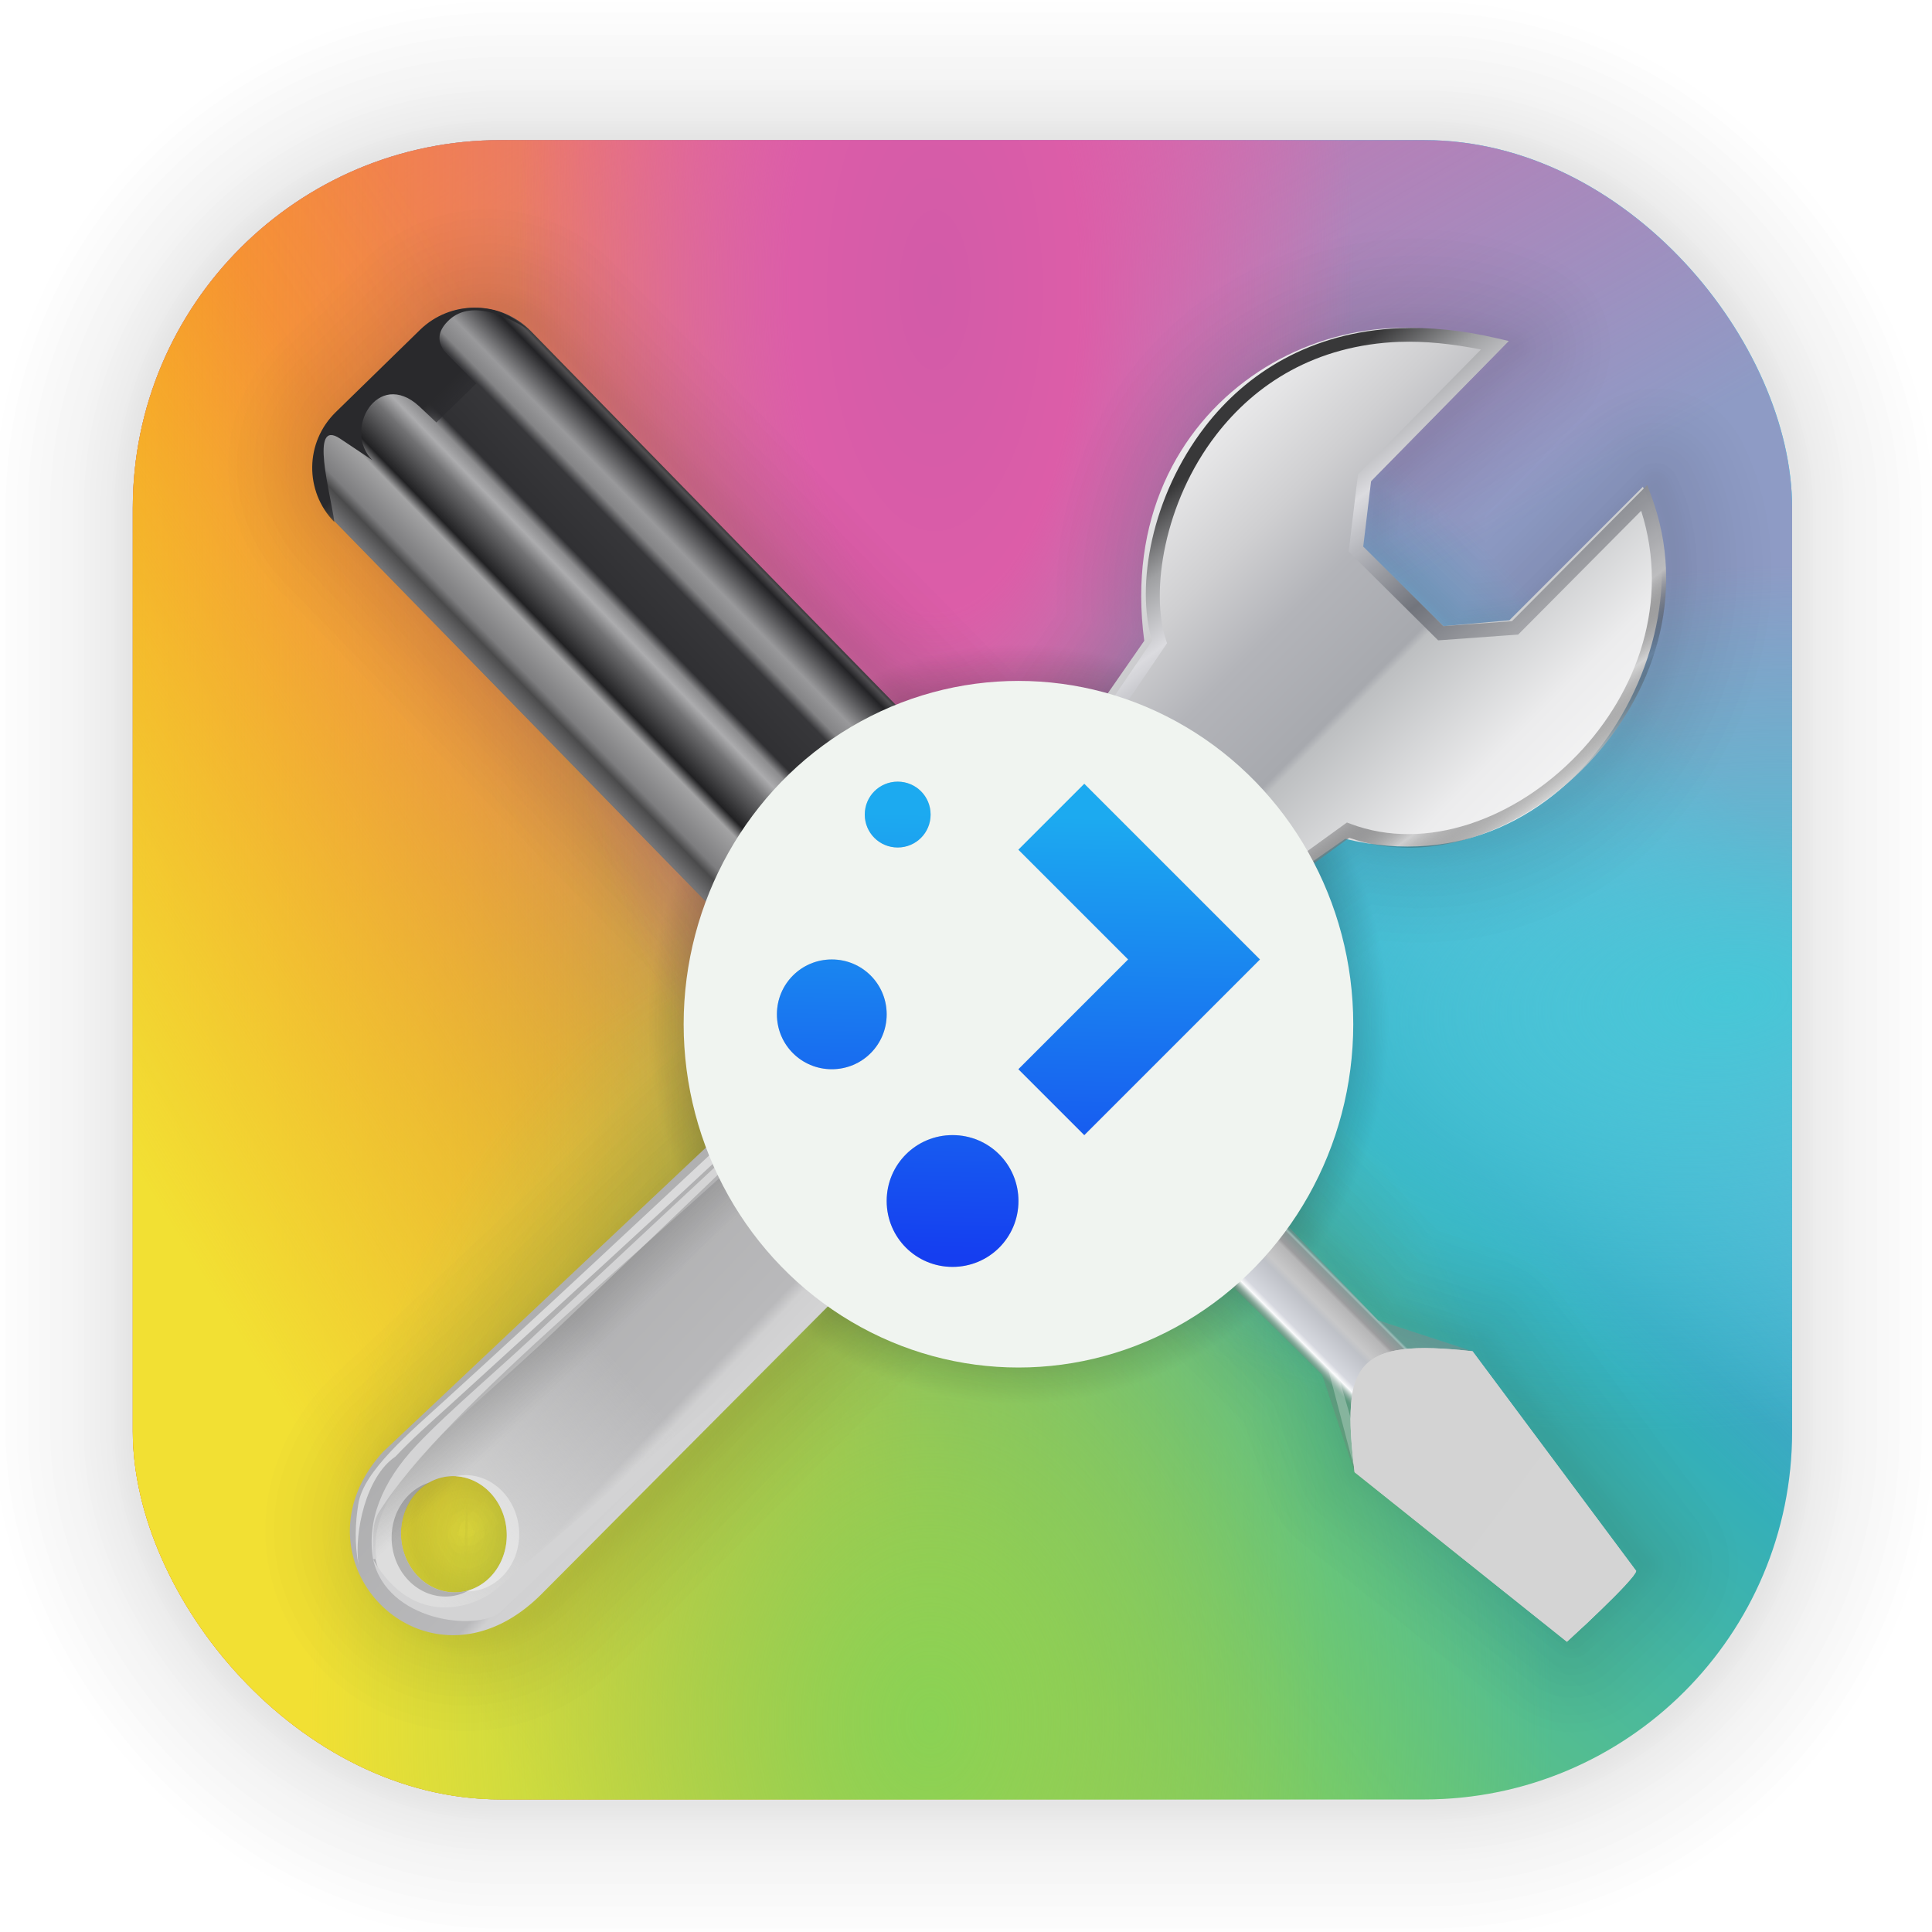 <?xml version="1.0" encoding="UTF-8" standalone="no"?>
<svg
   width="128"
   height="128"
   viewBox="0 0 33.867 33.867"
   version="1.1"
   id="svg1716"
   inkscape:version="1.1.2 (0a00cf5339, 2022-02-04, custom)"
   sodipodi:docname="preferences-desktop-plasma-theme.svg"
   xmlns:inkscape="http://www.inkscape.org/namespaces/inkscape"
   xmlns:sodipodi="http://sodipodi.sourceforge.net/DTD/sodipodi-0.dtd"
   xmlns:xlink="http://www.w3.org/1999/xlink"
   xmlns="http://www.w3.org/2000/svg"
   xmlns:svg="http://www.w3.org/2000/svg"
   xmlns:rdf="http://www.w3.org/1999/02/22-rdf-syntax-ns#"
   xmlns:cc="http://creativecommons.org/ns#"
   xmlns:dc="http://purl.org/dc/elements/1.1/">
  <defs
     id="defs1710">
    <linearGradient
       inkscape:collect="always"
       id="linearGradient3072">
      <stop
         style="stop-color:#153ef0;stop-opacity:1"
         offset="0"
         id="stop3068" />
      <stop
         style="stop-color:#1caaf0;stop-opacity:1"
         offset="1"
         id="stop3070" />
    </linearGradient>
    <linearGradient
       gradientUnits="userSpaceOnUse"
       y2="17.062"
       x2="31.484"
       y1="30.456"
       x1="19.978"
       id="linearGradient1302"
       xlink:href="#linearGradient1300"
       inkscape:collect="always"
       gradientTransform="translate(-0.069,-0.063)" />
    <linearGradient
       id="linearGradient1300"
       inkscape:collect="always">
      <stop
         id="stop1296"
         offset="0"
         style="stop-color:#6ec96e;stop-opacity:1" />
      <stop
         style="stop-color:#2dacc2;stop-opacity:1"
         offset="0.645"
         id="stop1308" />
      <stop
         id="stop1298"
         offset="1"
         style="stop-color:#21e5ff;stop-opacity:1" />
    </linearGradient>
    <linearGradient
       gradientUnits="userSpaceOnUse"
       y2="17.276"
       x2="23.434"
       y1="17.062"
       x1="2.396"
       id="linearGradient1318"
       xlink:href="#linearGradient1316"
       inkscape:collect="always"
       gradientTransform="translate(-0.069,-0.063)" />
    <linearGradient
       id="linearGradient1316"
       inkscape:collect="always">
      <stop
         id="stop1312"
         offset="0"
         style="stop-color:#f58832;stop-opacity:1;" />
      <stop
         id="stop1314"
         offset="1"
         style="stop-color:#f58832;stop-opacity:0" />
    </linearGradient>
    <linearGradient
       gradientUnits="userSpaceOnUse"
       y2="15.939"
       x2="19.999"
       y1="9.644"
       x1="26.084"
       id="linearGradient1340"
       xlink:href="#linearGradient1338"
       inkscape:collect="always"
       gradientTransform="translate(-0.069,-0.063)" />
    <linearGradient
       id="linearGradient1338"
       inkscape:collect="always">
      <stop
         id="stop1334"
         offset="0"
         style="stop-color:#8e9bc5;stop-opacity:1;" />
      <stop
         id="stop1336"
         offset="1"
         style="stop-color:#8e9bc5;stop-opacity:0;" />
    </linearGradient>
    <linearGradient
       gradientUnits="userSpaceOnUse"
       y2="15.233"
       x2="16.186"
       y1="1.544"
       x1="8.362"
       id="linearGradient1728"
       xlink:href="#linearGradient1726"
       inkscape:collect="always"
       gradientTransform="translate(-0.069,-0.063)" />
    <linearGradient
       id="linearGradient1726"
       inkscape:collect="always">
      <stop
         id="stop1722"
         offset="0"
         style="stop-color:#e45fa8;stop-opacity:1;" />
      <stop
         id="stop1724"
         offset="1"
         style="stop-color:#e45fa8;stop-opacity:0;" />
    </linearGradient>
    <linearGradient
       gradientUnits="userSpaceOnUse"
       y2="9.652"
       x2="16.255"
       y1="9.652"
       x1="1.982"
       id="linearGradient1738"
       xlink:href="#linearGradient1736"
       inkscape:collect="always"
       gradientTransform="translate(-0.069,-0.063)" />
    <linearGradient
       id="linearGradient1736"
       inkscape:collect="always">
      <stop
         id="stop1732"
         offset="0"
         style="stop-color:#fb931d;stop-opacity:1" />
      <stop
         id="stop1734"
         offset="1"
         style="stop-color:#f49324;stop-opacity:0;" />
    </linearGradient>
    <linearGradient
       y2="18.88"
       x2="16.941"
       y1="25.871"
       x1="5.709"
       gradientUnits="userSpaceOnUse"
       id="linearGradient1354"
       xlink:href="#linearGradient1350"
       inkscape:collect="always"
       gradientTransform="translate(-0.069,-0.063)" />
    <linearGradient
       id="linearGradient1350"
       inkscape:collect="always">
      <stop
         id="stop1346"
         offset="0"
         style="stop-color:#f2e033;stop-opacity:1" />
      <stop
         style="stop-color:#eddc38;stop-opacity:0.094;"
         offset="0.752"
         id="stop1356" />
      <stop
         id="stop1348"
         offset="1"
         style="stop-color:#eddc38;stop-opacity:0;" />
    </linearGradient>
    <radialGradient
       gradientTransform="matrix(0.75,0,0,1,4.166,-0.063)"
       gradientUnits="userSpaceOnUse"
       r="14.544"
       fy="30.236"
       fx="16.198"
       cy="30.236"
       cx="16.198"
       id="radialGradient1366"
       xlink:href="#linearGradient1364"
       inkscape:collect="always" />
    <linearGradient
       id="linearGradient1364"
       inkscape:collect="always">
      <stop
         id="stop1360"
         offset="0"
         style="stop-color:#8ad254;stop-opacity:1;" />
      <stop
         id="stop1362"
         offset="1"
         style="stop-color:#8ad254;stop-opacity:0;" />
    </linearGradient>
    <radialGradient
       gradientTransform="matrix(0.947,-0.092,0.05,0.515,0.662,11.245)"
       gradientUnits="userSpaceOnUse"
       r="14.544"
       fy="17.566"
       fx="30.351"
       cy="17.566"
       cx="30.351"
       id="radialGradient1762"
       xlink:href="#linearGradient1760"
       inkscape:collect="always" />
    <linearGradient
       id="linearGradient1760"
       inkscape:collect="always">
      <stop
         id="stop1756"
         offset="0"
         style="stop-color:#47c7d7;stop-opacity:1;" />
      <stop
         id="stop1758"
         offset="1"
         style="stop-color:#47c7d7;stop-opacity:0;" />
    </linearGradient>
    <radialGradient
       r="14.544"
       fy="5.155"
       fx="16.462"
       cy="5.155"
       cx="16.462"
       gradientTransform="matrix(0.505,0,0,1.129,8.073,-0.73)"
       gradientUnits="userSpaceOnUse"
       id="radialGradient1750"
       xlink:href="#linearGradient1746"
       inkscape:collect="always" />
    <linearGradient
       id="linearGradient1746"
       inkscape:collect="always">
      <stop
         id="stop1742"
         offset="0"
         style="stop-color:#d25ba8;stop-opacity:1" />
      <stop
         style="stop-color:#dc5da8;stop-opacity:1"
         offset="0.343"
         id="stop1752" />
      <stop
         id="stop1744"
         offset="1"
         style="stop-color:#ea60a8;stop-opacity:0;" />
    </linearGradient>
    <radialGradient
       gradientUnits="userSpaceOnUse"
       gradientTransform="matrix(1,0,0,1.025,-42.98,-28.137)"
       r="6.696"
       fy="45.024"
       fx="60.904"
       cy="45.024"
       cx="60.904"
       id="radialGradient1675"
       xlink:href="#linearGradient1673"
       inkscape:collect="always" />
    <linearGradient
       id="linearGradient1673"
       inkscape:collect="always">
      <stop
         id="stop1669"
         offset="0"
         style="stop-color:#060806;stop-opacity:1;" />
      <stop
         style="stop-color:#060806;stop-opacity:0.898;"
         offset="0.7"
         id="stop1677" />
      <stop
         id="stop1679"
         offset="0.97"
         style="stop-color:#060806;stop-opacity:0" />
      <stop
         id="stop1671"
         offset="1"
         style="stop-color:#060806;stop-opacity:0;" />
    </linearGradient>
    <linearGradient
       gradientTransform="matrix(0.061,0,0,0.061,8.041,15.94)"
       inkscape:collect="always"
       xlink:href="#linearGradient823"
       id="linearGradient825"
       x1="-175.506"
       y1="0.905"
       x2="-96.577"
       y2="0.905"
       gradientUnits="userSpaceOnUse" />
    <linearGradient
       inkscape:collect="always"
       id="linearGradient823">
      <stop
         style="stop-color:#262626;stop-opacity:1;"
         offset="0"
         id="stop819" />
      <stop
         id="stop849"
         offset="0.023"
         style="stop-color:#4f4f51;stop-opacity:0.996" />
      <stop
         id="stop847"
         offset="0.052"
         style="stop-color:#232326;stop-opacity:1" />
      <stop
         id="stop845"
         offset="0.181"
         style="stop-color:#99999b;stop-opacity:1" />
      <stop
         id="stop843"
         offset="0.246"
         style="stop-color:#848486;stop-opacity:1" />
      <stop
         id="stop841"
         offset="0.284"
         style="stop-color:#37373a;stop-opacity:1" />
      <stop
         id="stop839"
         offset="0.458"
         style="stop-color:#303033;stop-opacity:1" />
      <stop
         id="stop835"
         offset="0.494"
         style="stop-color:#8c8c8e;stop-opacity:1" />
      <stop
         style="stop-color:#acacae;stop-opacity:1"
         offset="0.54"
         id="stop851" />
      <stop
         style="stop-color:#727274;stop-opacity:1"
         offset="0.595"
         id="stop837" />
      <stop
         id="stop833"
         offset="0.724"
         style="stop-color:#212123;stop-opacity:1" />
      <stop
         id="stop829"
         offset="0.766"
         style="stop-color:#a3a3a4;stop-opacity:1" />
      <stop
         style="stop-color:#7d7d7f;stop-opacity:1"
         offset="0.895"
         id="stop831" />
      <stop
         id="stop827"
         offset="0.932"
         style="stop-color:#4a4a4b;stop-opacity:1" />
      <stop
         style="stop-color:#737375;stop-opacity:1"
         offset="1"
         id="stop821" />
    </linearGradient>
    <linearGradient
       inkscape:collect="always"
       xlink:href="#linearGradient868"
       id="linearGradient870"
       x1="-9.203"
       y1="15.718"
       x2="0.334"
       y2="25.255"
       gradientUnits="userSpaceOnUse"
       gradientTransform="matrix(0,0.061,0.061,0,6.453,7.843)" />
    <linearGradient
       inkscape:collect="always"
       id="linearGradient868">
      <stop
         style="stop-color:#29292c;stop-opacity:1;"
         offset="0"
         id="stop864" />
      <stop
         style="stop-color:#29292c;stop-opacity:0;"
         offset="1"
         id="stop866" />
    </linearGradient>
    <linearGradient
       inkscape:collect="always"
       xlink:href="#linearGradient882"
       id="linearGradient884"
       x1="202.31"
       y1="326.964"
       x2="218.717"
       y2="310.557"
       gradientUnits="userSpaceOnUse" />
    <linearGradient
       inkscape:collect="always"
       id="linearGradient882">
      <stop
         style="stop-color:#88898a;stop-opacity:0.481"
         offset="0"
         id="stop878" />
      <stop
         id="stop900"
         offset="0.025"
         style="stop-color:#c8c8c9;stop-opacity:0.663" />
      <stop
         id="stop898"
         offset="0.049"
         style="stop-color:#969698;stop-opacity:0.835;" />
      <stop
         id="stop896"
         offset="0.163"
         style="stop-color:#9d9d9f;stop-opacity:1" />
      <stop
         id="stop894"
         offset="0.203"
         style="stop-color:#b6b6b7;stop-opacity:1" />
      <stop
         id="stop892"
         offset="0.407"
         style="stop-color:#c8c8c9;stop-opacity:1" />
      <stop
         id="stop890"
         offset="0.488"
         style="stop-color:#bec1c7;stop-opacity:1" />
      <stop
         id="stop888"
         offset="0.807"
         style="stop-color:#d6d8df;stop-opacity:1" />
      <stop
         id="stop886"
         offset="0.874"
         style="stop-color:#fafbfc;stop-opacity:1" />
      <stop
         style="stop-color:#787878;stop-opacity:0.325"
         offset="1"
         id="stop880" />
    </linearGradient>
    <linearGradient
       y2="352.766"
       x2="255.433"
       y1="407.896"
       x1="296.639"
       gradientUnits="userSpaceOnUse"
       id="linearGradient1812"
       xlink:href="#linearGradient908"
       inkscape:collect="always" />
    <linearGradient
       inkscape:collect="always"
       id="linearGradient908">
      <stop
         style="stop-color:#d4d4d4;stop-opacity:1;"
         offset="0"
         id="stop904" />
      <stop
         style="stop-color:#d3d3d3;stop-opacity:1"
         offset="1"
         id="stop906" />
    </linearGradient>
    <linearGradient
       gradientTransform="matrix(0.061,0,0,0.061,-43.448,2.746)"
       inkscape:collect="always"
       xlink:href="#linearGradient917"
       id="linearGradient919"
       x1="868.27"
       y1="325.568"
       x2="917.141"
       y2="372.178"
       gradientUnits="userSpaceOnUse" />
    <linearGradient
       inkscape:collect="always"
       id="linearGradient917">
      <stop
         style="stop-color:#aeaeaf;stop-opacity:1;"
         offset="0"
         id="stop913" />
      <stop
         id="stop921"
         offset="0.774"
         style="stop-color:#b9b9bb;stop-opacity:1" />
      <stop
         style="stop-color:#d0d0d1;stop-opacity:1"
         offset="0.828"
         id="stop923" />
      <stop
         style="stop-color:#d5d5d6;stop-opacity:1"
         offset="1"
         id="stop915" />
    </linearGradient>
    <linearGradient
       gradientTransform="matrix(0.061,0,0,0.061,-43.448,2.746)"
       inkscape:collect="always"
       xlink:href="#linearGradient950"
       id="linearGradient952"
       x1="836.046"
       y1="412.509"
       x2="899.164"
       y2="357.079"
       gradientUnits="userSpaceOnUse" />
    <linearGradient
       inkscape:collect="always"
       id="linearGradient950">
      <stop
         style="stop-color:#dddddd;stop-opacity:1;"
         offset="0"
         id="stop946" />
      <stop
         style="stop-color:#dddddd;stop-opacity:0;"
         offset="1"
         id="stop948" />
    </linearGradient>
    <linearGradient
       gradientTransform="matrix(0.061,0,0,0.061,-43.448,2.746)"
       inkscape:collect="always"
       xlink:href="#linearGradient1193"
       id="linearGradient1195"
       x1="982.01"
       y1="159.497"
       x2="1099.01"
       y2="276.496"
       gradientUnits="userSpaceOnUse" />
    <linearGradient
       inkscape:collect="always"
       id="linearGradient1193">
      <stop
         style="stop-color:#e9e9ea;stop-opacity:1"
         offset="0"
         id="stop1189" />
      <stop
         id="stop1205"
         offset="0.176"
         style="stop-color:#cfcfd1;stop-opacity:1" />
      <stop
         id="stop1203"
         offset="0.322"
         style="stop-color:#b3b4b9;stop-opacity:1" />
      <stop
         id="stop1197"
         offset="0.5"
         style="stop-color:#a7a9ae;stop-opacity:1" />
      <stop
         style="stop-color:#bdbfc1;stop-opacity:1"
         offset="0.514"
         id="stop1207" />
      <stop
         style="stop-color:#ececed;stop-opacity:1"
         offset="0.75"
         id="stop1199" />
      <stop
         style="stop-color:#fafafa;stop-opacity:1"
         offset="1"
         id="stop1191" />
    </linearGradient>
    <linearGradient
       inkscape:collect="always"
       xlink:href="#linearGradient1225"
       id="linearGradient1227"
       x1="919.453"
       y1="22.262"
       x2="1003.018"
       y2="132.855"
       gradientUnits="userSpaceOnUse"
       gradientTransform="matrix(0.061,0,0,0.061,-31.943,4.585)" />
    <linearGradient
       inkscape:collect="always"
       id="linearGradient1225">
      <stop
         style="stop-color:#383839;stop-opacity:1"
         offset="0"
         id="stop1221" />
      <stop
         id="stop1237"
         offset="0.125"
         style="stop-color:#9fa0a2;stop-opacity:1" />
      <stop
         id="stop1235"
         offset="0.25"
         style="stop-color:#dbdbdf;stop-opacity:1" />
      <stop
         id="stop1229"
         offset="0.5"
         style="stop-color:#6f727a;stop-opacity:0.961" />
      <stop
         style="stop-color:#bdbdbf;stop-opacity:1"
         offset="0.75"
         id="stop1231" />
      <stop
         id="stop1233"
         offset="0.875"
         style="stop-color:#070707;stop-opacity:0.122;" />
      <stop
         style="stop-color:#eeeeee;stop-opacity:1"
         offset="1"
         id="stop1223" />
    </linearGradient>
    <linearGradient
       gradientTransform="matrix(0.061,0,0,0.061,-43.448,2.746)"
       inkscape:collect="always"
       xlink:href="#linearGradient1249"
       id="linearGradient1251"
       x1="828.688"
       y1="309.022"
       x2="872.747"
       y2="355.632"
       gradientUnits="userSpaceOnUse" />
    <linearGradient
       inkscape:collect="always"
       id="linearGradient1249">
      <stop
         style="stop-color:#404040;stop-opacity:1;"
         offset="0"
         id="stop1245" />
      <stop
         style="stop-color:#404040;stop-opacity:0;"
         offset="1"
         id="stop1247" />
    </linearGradient>
    <linearGradient
       inkscape:collect="always"
       xlink:href="#linearGradient908"
       id="linearGradient2697"
       gradientUnits="userSpaceOnUse"
       x1="296.639"
       y1="407.896"
       x2="255.433"
       y2="352.766" />
    <filter
       inkscape:collect="always"
       style="color-interpolation-filters:sRGB"
       id="filter1822"
       x="-0.108"
       y="-0.108"
       width="1.216"
       height="1.216">
      <feGaussianBlur
         inkscape:collect="always"
         stdDeviation="0.382"
         id="feGaussianBlur1824" />
    </filter>
    <linearGradient
       inkscape:collect="always"
       xlink:href="#linearGradient3072"
       id="linearGradient3074"
       x1="17.482"
       y1="22.1"
       x2="17.662"
       y2="14.36"
       gradientUnits="userSpaceOnUse" />
  </defs>
  <sodipodi:namedview
     id="base"
     pagecolor="#ffffff"
     bordercolor="#666666"
     borderopacity="1.0"
     inkscape:pageopacity="0.0"
     inkscape:pageshadow="2"
     inkscape:zoom="3.5864309"
     inkscape:cx="44.891427"
     inkscape:cy="54.929262"
     inkscape:document-units="mm"
     inkscape:current-layer="layer1"
     inkscape:document-rotation="0"
     showgrid="false"
     units="px"
     inkscape:window-width="1366"
     inkscape:window-height="703"
     inkscape:window-x="0"
     inkscape:window-y="37"
     inkscape:window-maximized="1"
     inkscape:pagecheckerboard="0" />
  <g
     inkscape:label="Capa 1"
     inkscape:groupmode="layer"
     id="layer1">
    <g
       style="opacity:0.295"
       transform="matrix(0.976,0,0,0.976,-65.817,-37.266)"
       id="g1702">
      <rect
         ry="6.61"
         rx="6.61"
         y="40.71"
         x="69.84"
         height="29.811"
         width="29.811"
         id="rect1634"
         style="fill:none;fill-opacity:1;stroke:#000000;stroke-width:0.1;stroke-linecap:round;stroke-linejoin:round;stroke-miterlimit:4;stroke-dasharray:none;stroke-opacity:0.02" />
      <rect
         style="fill:none;fill-opacity:1;stroke:#000000;stroke-width:0.2;stroke-linecap:round;stroke-linejoin:round;stroke-miterlimit:4;stroke-dasharray:none;stroke-opacity:0.02"
         id="rect1638"
         width="29.811"
         height="29.811"
         x="69.84"
         y="40.71"
         rx="6.61"
         ry="6.61" />
      <rect
         ry="6.61"
         rx="6.61"
         y="40.71"
         x="69.84"
         height="29.811"
         width="29.811"
         id="rect1640"
         style="fill:none;fill-opacity:1;stroke:#000000;stroke-width:0.3;stroke-linecap:round;stroke-linejoin:round;stroke-miterlimit:4;stroke-dasharray:none;stroke-opacity:0.02" />
      <rect
         style="fill:none;fill-opacity:1;stroke:#000000;stroke-width:0.4;stroke-linecap:round;stroke-linejoin:round;stroke-miterlimit:4;stroke-dasharray:none;stroke-opacity:0.02"
         id="rect1642"
         width="29.811"
         height="29.811"
         x="69.84"
         y="40.71"
         rx="6.61"
         ry="6.61" />
      <rect
         ry="6.61"
         rx="6.61"
         y="40.71"
         x="69.84"
         height="29.811"
         width="29.811"
         id="rect1644"
         style="fill:none;fill-opacity:1;stroke:#000000;stroke-width:0.5;stroke-linecap:round;stroke-linejoin:round;stroke-miterlimit:4;stroke-dasharray:none;stroke-opacity:0.02" />
      <rect
         style="fill:none;fill-opacity:1;stroke:#000000;stroke-width:0.6;stroke-linecap:round;stroke-linejoin:round;stroke-miterlimit:4;stroke-dasharray:none;stroke-opacity:0.02"
         id="rect1646"
         width="29.811"
         height="29.811"
         x="69.84"
         y="40.71"
         rx="6.61"
         ry="6.61" />
      <rect
         ry="6.61"
         rx="6.61"
         y="40.71"
         x="69.84"
         height="29.811"
         width="29.811"
         id="rect1648"
         style="fill:none;fill-opacity:1;stroke:#000000;stroke-width:0.7;stroke-linecap:round;stroke-linejoin:round;stroke-miterlimit:4;stroke-dasharray:none;stroke-opacity:0.02" />
      <rect
         style="fill:none;fill-opacity:1;stroke:#000000;stroke-width:0.8;stroke-linecap:round;stroke-linejoin:round;stroke-miterlimit:4;stroke-dasharray:none;stroke-opacity:0.02"
         id="rect1650"
         width="29.811"
         height="29.811"
         x="69.84"
         y="40.71"
         rx="6.61"
         ry="6.61" />
      <rect
         ry="6.61"
         rx="6.61"
         y="40.71"
         x="69.84"
         height="29.811"
         width="29.811"
         id="rect1652"
         style="fill:none;fill-opacity:1;stroke:#000000;stroke-width:1;stroke-linecap:round;stroke-linejoin:round;stroke-miterlimit:4;stroke-dasharray:none;stroke-opacity:0.02" />
      <rect
         style="fill:none;fill-opacity:1;stroke:#000000;stroke-width:1.2;stroke-linecap:round;stroke-linejoin:round;stroke-miterlimit:4;stroke-dasharray:none;stroke-opacity:0.02"
         id="rect1654"
         width="29.811"
         height="29.811"
         x="69.84"
         y="40.71"
         rx="6.61"
         ry="6.61" />
      <rect
         ry="6.61"
         rx="6.61"
         y="40.71"
         x="69.84"
         height="29.811"
         width="29.811"
         id="rect1656"
         style="fill:none;fill-opacity:1;stroke:#000000;stroke-width:1.4;stroke-linecap:round;stroke-linejoin:round;stroke-miterlimit:4;stroke-dasharray:none;stroke-opacity:0.02" />
      <rect
         style="fill:none;fill-opacity:1;stroke:#000000;stroke-width:1.6;stroke-linecap:round;stroke-linejoin:round;stroke-miterlimit:4;stroke-dasharray:none;stroke-opacity:0.02"
         id="rect1658"
         width="29.811"
         height="29.811"
         x="69.84"
         y="40.71"
         rx="6.61"
         ry="6.61" />
      <rect
         ry="6.61"
         rx="6.61"
         y="40.71"
         x="69.84"
         height="29.811"
         width="29.811"
         id="rect1660"
         style="fill:none;fill-opacity:1;stroke:#000000;stroke-width:1.8;stroke-linecap:round;stroke-linejoin:round;stroke-miterlimit:4;stroke-dasharray:none;stroke-opacity:0.02" />
      <rect
         style="fill:none;fill-opacity:1;stroke:#000000;stroke-width:2;stroke-linecap:round;stroke-linejoin:round;stroke-miterlimit:4;stroke-dasharray:none;stroke-opacity:0.02"
         id="rect1662"
         width="29.811"
         height="29.811"
         x="69.84"
         y="40.71"
         rx="6.61"
         ry="6.61" />
      <rect
         ry="6.61"
         rx="6.61"
         y="40.71"
         x="69.84"
         height="29.811"
         width="29.811"
         id="rect1664"
         style="fill:none;fill-opacity:1;stroke:#000000;stroke-width:2.2;stroke-linecap:round;stroke-linejoin:round;stroke-miterlimit:4;stroke-dasharray:none;stroke-opacity:0.02" />
      <rect
         style="fill:none;fill-opacity:1;stroke:#000000;stroke-width:2.6;stroke-linecap:round;stroke-linejoin:round;stroke-miterlimit:4;stroke-dasharray:none;stroke-opacity:0.02"
         id="rect1666"
         width="29.811"
         height="29.811"
         x="69.84"
         y="40.71"
         rx="6.61"
         ry="6.61" />
      <rect
         ry="6.61"
         rx="6.61"
         y="40.71"
         x="69.84"
         height="29.811"
         width="29.811"
         id="rect1668"
         style="fill:none;fill-opacity:1;stroke:#000000;stroke-width:3;stroke-linecap:round;stroke-linejoin:round;stroke-miterlimit:4;stroke-dasharray:none;stroke-opacity:0.02" />
      <rect
         style="fill:none;fill-opacity:1;stroke:#000000;stroke-width:3.4;stroke-linecap:round;stroke-linejoin:round;stroke-miterlimit:4;stroke-dasharray:none;stroke-opacity:0.02"
         id="rect1670"
         width="29.811"
         height="29.811"
         x="69.84"
         y="40.71"
         rx="6.61"
         ry="6.61" />
      <rect
         ry="6.61"
         rx="6.61"
         y="40.71"
         x="69.84"
         height="29.811"
         width="29.811"
         id="rect1672"
         style="fill:none;fill-opacity:1;stroke:#000000;stroke-width:3.8;stroke-linecap:round;stroke-linejoin:round;stroke-miterlimit:4;stroke-dasharray:none;stroke-opacity:0.02" />
      <rect
         style="fill:none;fill-opacity:1;stroke:#000000;stroke-width:4.2;stroke-linecap:round;stroke-linejoin:round;stroke-miterlimit:4;stroke-dasharray:none;stroke-opacity:0.02"
         id="rect1674"
         width="29.811"
         height="29.811"
         x="69.84"
         y="40.71"
         rx="6.61"
         ry="6.61" />
      <rect
         ry="6.61"
         rx="6.61"
         y="40.71"
         x="69.84"
         height="29.811"
         width="29.811"
         id="rect1676"
         style="fill:none;fill-opacity:1;stroke:#000000;stroke-width:4.6;stroke-linecap:round;stroke-linejoin:round;stroke-miterlimit:4;stroke-dasharray:none;stroke-opacity:0.02" />
      <rect
         style="fill:none;fill-opacity:1;stroke:#000000;stroke-width:5;stroke-linecap:round;stroke-linejoin:round;stroke-miterlimit:4;stroke-dasharray:none;stroke-opacity:0.02"
         id="rect1678"
         width="29.811"
         height="29.811"
         x="69.84"
         y="40.71"
         rx="6.61"
         ry="6.61" />
    </g>
    <rect
       ry="6.449"
       rx="6.449"
       y="2.456"
       x="2.328"
       height="29.087"
       width="29.087"
       id="rect849"
       style="fill:url(#linearGradient1302);fill-opacity:1;stroke-width:2.688;stroke-linecap:round;stroke-linejoin:round;stroke-miterlimit:4;stroke-dasharray:none" />
    <rect
       style="fill:url(#linearGradient1318);fill-opacity:1;stroke-width:2.688;stroke-linecap:round;stroke-linejoin:round;stroke-miterlimit:4;stroke-dasharray:none"
       id="rect1310"
       width="29.087"
       height="29.087"
       x="2.328"
       y="2.456"
       rx="6.449"
       ry="6.449" />
    <rect
       style="fill:url(#linearGradient1340);fill-opacity:1;stroke-width:2.688;stroke-linecap:round;stroke-linejoin:round;stroke-miterlimit:4;stroke-dasharray:none"
       id="rect1332"
       width="29.087"
       height="29.087"
       x="2.328"
       y="2.456"
       rx="6.449"
       ry="6.449" />
    <rect
       style="fill:url(#linearGradient1728);fill-opacity:1;stroke-width:2.688;stroke-linecap:round;stroke-linejoin:round;stroke-miterlimit:4;stroke-dasharray:none"
       id="rect1720"
       width="29.087"
       height="29.087"
       x="2.328"
       y="2.456"
       rx="6.449"
       ry="6.449" />
    <rect
       ry="6.449"
       rx="6.449"
       y="2.456"
       x="2.328"
       height="29.087"
       width="29.087"
       id="rect1730"
       style="fill:url(#linearGradient1738);fill-opacity:1;stroke-width:2.688;stroke-linecap:round;stroke-linejoin:round;stroke-miterlimit:4;stroke-dasharray:none" />
    <rect
       style="fill:url(#linearGradient1354);fill-opacity:1;stroke-width:2.688;stroke-linecap:round;stroke-linejoin:round;stroke-miterlimit:4;stroke-dasharray:none"
       id="rect1344"
       width="29.087"
       height="29.087"
       x="2.328"
       y="2.456"
       rx="6.449"
       ry="6.449" />
    <rect
       ry="6.449"
       rx="6.449"
       y="2.456"
       x="2.328"
       height="29.087"
       width="29.087"
       id="rect1358"
       style="fill:url(#radialGradient1366);fill-opacity:1;stroke-width:2.688;stroke-linecap:round;stroke-linejoin:round;stroke-miterlimit:4;stroke-dasharray:none" />
    <rect
       ry="6.449"
       rx="6.449"
       y="2.456"
       x="2.328"
       height="29.087"
       width="29.087"
       id="rect1754"
       style="fill:url(#radialGradient1762);fill-opacity:1;stroke-width:2.688;stroke-linecap:round;stroke-linejoin:round;stroke-miterlimit:4;stroke-dasharray:none" />
    <rect
       style="fill:url(#radialGradient1750);fill-opacity:1;stroke-width:2.688;stroke-linecap:round;stroke-linejoin:round;stroke-miterlimit:4;stroke-dasharray:none"
       id="rect1740"
       width="29.087"
       height="29.087"
       x="2.328"
       y="2.456"
       rx="6.449"
       ry="6.449" />
    <g
       id="g2037"
       transform="translate(-0.069,-0.063)">
      <g
         id="g1946"
         transform="translate(29.4,-26.387)"
         style="opacity:0.259">
        <path
           id="rect1764"
           style="fill:none;fill-opacity:1;stroke:#000000;stroke-width:0.1;stroke-linecap:round;stroke-linejoin:round;stroke-miterlimit:4;stroke-dasharray:none;stroke-dashoffset:0;stroke-opacity:0.03;paint-order:fill markers stroke"
           d="m -20.772,31.821 c -0.348,-0.004 -0.698,0.125 -0.968,0.389 l -1.477,1.442 c -0.54,0.527 -0.55,1.387 -0.023,1.926 l 7.342,7.522 c 0.527,0.54 1.386,0.55 1.926,0.023 l 1.477,-1.443 c 0.54,-0.527 0.55,-1.386 0.023,-1.926 l -7.342,-7.522 c -0.264,-0.27 -0.61,-0.408 -0.959,-0.412 z m 16.315,0.359 c -2.467,-0.033 -5.057,2.038 -4.598,5.484 l -3.298,4.75 -1.607,1.515 2.788,1.959 2.657,-2.669 2.983,-2.083 c 4.049,0.991 6.473,-3.674 5.219,-6.171 l -2.34,2.34 -1.157,0.103 -1.44,-1.414 0.077,-1.028 2.365,-2.417 C -3.325,32.307 -3.888,32.188 -4.458,32.18 Z m -10.758,12.932 -7.184,6.771 c -1.736,1.906 0.785,4.486 2.777,2.494 l 7.424,-7.458 z m 6.036,0.1 -1.157,1.003 4.294,4.243 0.566,1.697 3.702,2.957 c 0,0 1.182,-1.08 1.208,-1.234 L -3.42,50.046 -5.065,49.506 Z M -21.136,52.309 a 1.02,0.927 85.347 0 1 0.871,0.755 1.02,0.927 85.347 0 1 -0.64,1.247 1.02,0.927 85.347 0 1 -1.146,-0.721 1.02,0.927 85.347 0 1 0.639,-1.247 1.02,0.927 85.347 0 1 0.275,-0.034 z" />
        <path
           d="m -20.772,31.821 c -0.348,-0.004 -0.698,0.125 -0.968,0.389 l -1.477,1.442 c -0.54,0.527 -0.55,1.387 -0.023,1.926 l 7.342,7.522 c 0.527,0.54 1.386,0.55 1.926,0.023 l 1.477,-1.443 c 0.54,-0.527 0.55,-1.386 0.023,-1.926 l -7.342,-7.522 c -0.264,-0.27 -0.61,-0.408 -0.959,-0.412 z m 16.315,0.359 c -2.467,-0.033 -5.057,2.038 -4.598,5.484 l -3.298,4.75 -1.607,1.515 2.788,1.959 2.657,-2.669 2.983,-2.083 c 4.049,0.991 6.473,-3.674 5.219,-6.171 l -2.34,2.34 -1.157,0.103 -1.44,-1.414 0.077,-1.028 2.365,-2.417 C -3.325,32.307 -3.888,32.188 -4.458,32.18 Z m -10.758,12.932 -7.184,6.771 c -1.736,1.906 0.785,4.486 2.777,2.494 l 7.424,-7.458 z m 6.036,0.1 -1.157,1.003 4.294,4.243 0.566,1.697 3.702,2.957 c 0,0 1.182,-1.08 1.208,-1.234 L -3.42,50.046 -5.065,49.506 Z M -21.136,52.309 a 1.02,0.927 85.347 0 1 0.871,0.755 1.02,0.927 85.347 0 1 -0.64,1.247 1.02,0.927 85.347 0 1 -1.146,-0.721 1.02,0.927 85.347 0 1 0.639,-1.247 1.02,0.927 85.347 0 1 0.275,-0.034 z"
           style="fill:none;fill-opacity:1;stroke:#000000;stroke-width:0.2;stroke-linecap:round;stroke-linejoin:round;stroke-miterlimit:4;stroke-dasharray:none;stroke-dashoffset:0;stroke-opacity:0.03;paint-order:fill markers stroke"
           id="path1776" />
        <path
           id="path1778"
           style="fill:none;fill-opacity:1;stroke:#000000;stroke-width:0.3;stroke-linecap:round;stroke-linejoin:round;stroke-miterlimit:4;stroke-dasharray:none;stroke-dashoffset:0;stroke-opacity:0.03;paint-order:fill markers stroke"
           d="m -20.772,31.821 c -0.348,-0.004 -0.698,0.125 -0.968,0.389 l -1.477,1.442 c -0.54,0.527 -0.55,1.387 -0.023,1.926 l 7.342,7.522 c 0.527,0.54 1.386,0.55 1.926,0.023 l 1.477,-1.443 c 0.54,-0.527 0.55,-1.386 0.023,-1.926 l -7.342,-7.522 c -0.264,-0.27 -0.61,-0.408 -0.959,-0.412 z m 16.315,0.359 c -2.467,-0.033 -5.057,2.038 -4.598,5.484 l -3.298,4.75 -1.607,1.515 2.788,1.959 2.657,-2.669 2.983,-2.083 c 4.049,0.991 6.473,-3.674 5.219,-6.171 l -2.34,2.34 -1.157,0.103 -1.44,-1.414 0.077,-1.028 2.365,-2.417 C -3.325,32.307 -3.888,32.188 -4.458,32.18 Z m -10.758,12.932 -7.184,6.771 c -1.736,1.906 0.785,4.486 2.777,2.494 l 7.424,-7.458 z m 6.036,0.1 -1.157,1.003 4.294,4.243 0.566,1.697 3.702,2.957 c 0,0 1.182,-1.08 1.208,-1.234 L -3.42,50.046 -5.065,49.506 Z M -21.136,52.309 a 1.02,0.927 85.347 0 1 0.871,0.755 1.02,0.927 85.347 0 1 -0.64,1.247 1.02,0.927 85.347 0 1 -1.146,-0.721 1.02,0.927 85.347 0 1 0.639,-1.247 1.02,0.927 85.347 0 1 0.275,-0.034 z" />
        <path
           d="m -20.772,31.821 c -0.348,-0.004 -0.698,0.125 -0.968,0.389 l -1.477,1.442 c -0.54,0.527 -0.55,1.387 -0.023,1.926 l 7.342,7.522 c 0.527,0.54 1.386,0.55 1.926,0.023 l 1.477,-1.443 c 0.54,-0.527 0.55,-1.386 0.023,-1.926 l -7.342,-7.522 c -0.264,-0.27 -0.61,-0.408 -0.959,-0.412 z m 16.315,0.359 c -2.467,-0.033 -5.057,2.038 -4.598,5.484 l -3.298,4.75 -1.607,1.515 2.788,1.959 2.657,-2.669 2.983,-2.083 c 4.049,0.991 6.473,-3.674 5.219,-6.171 l -2.34,2.34 -1.157,0.103 -1.44,-1.414 0.077,-1.028 2.365,-2.417 C -3.325,32.307 -3.888,32.188 -4.458,32.18 Z m -10.758,12.932 -7.184,6.771 c -1.736,1.906 0.785,4.486 2.777,2.494 l 7.424,-7.458 z m 6.036,0.1 -1.157,1.003 4.294,4.243 0.566,1.697 3.702,2.957 c 0,0 1.182,-1.08 1.208,-1.234 L -3.42,50.046 -5.065,49.506 Z M -21.136,52.309 a 1.02,0.927 85.347 0 1 0.871,0.755 1.02,0.927 85.347 0 1 -0.64,1.247 1.02,0.927 85.347 0 1 -1.146,-0.721 1.02,0.927 85.347 0 1 0.639,-1.247 1.02,0.927 85.347 0 1 0.275,-0.034 z"
           style="fill:none;fill-opacity:1;stroke:#000000;stroke-width:0.4;stroke-linecap:round;stroke-linejoin:round;stroke-miterlimit:4;stroke-dasharray:none;stroke-dashoffset:0;stroke-opacity:0.03;paint-order:fill markers stroke"
           id="path1780" />
        <path
           id="path1782"
           style="fill:none;fill-opacity:1;stroke:#000000;stroke-width:0.5;stroke-linecap:round;stroke-linejoin:round;stroke-miterlimit:4;stroke-dasharray:none;stroke-dashoffset:0;stroke-opacity:0.03;paint-order:fill markers stroke"
           d="m -20.772,31.821 c -0.348,-0.004 -0.698,0.125 -0.968,0.389 l -1.477,1.442 c -0.54,0.527 -0.55,1.387 -0.023,1.926 l 7.342,7.522 c 0.527,0.54 1.386,0.55 1.926,0.023 l 1.477,-1.443 c 0.54,-0.527 0.55,-1.386 0.023,-1.926 l -7.342,-7.522 c -0.264,-0.27 -0.61,-0.408 -0.959,-0.412 z m 16.315,0.359 c -2.467,-0.033 -5.057,2.038 -4.598,5.484 l -3.298,4.75 -1.607,1.515 2.788,1.959 2.657,-2.669 2.983,-2.083 c 4.049,0.991 6.473,-3.674 5.219,-6.171 l -2.34,2.34 -1.157,0.103 -1.44,-1.414 0.077,-1.028 2.365,-2.417 C -3.325,32.307 -3.888,32.188 -4.458,32.18 Z m -10.758,12.932 -7.184,6.771 c -1.736,1.906 0.785,4.486 2.777,2.494 l 7.424,-7.458 z m 6.036,0.1 -1.157,1.003 4.294,4.243 0.566,1.697 3.702,2.957 c 0,0 1.182,-1.08 1.208,-1.234 L -3.42,50.046 -5.065,49.506 Z M -21.136,52.309 a 1.02,0.927 85.347 0 1 0.871,0.755 1.02,0.927 85.347 0 1 -0.64,1.247 1.02,0.927 85.347 0 1 -1.146,-0.721 1.02,0.927 85.347 0 1 0.639,-1.247 1.02,0.927 85.347 0 1 0.275,-0.034 z" />
        <path
           d="m -20.772,31.821 c -0.348,-0.004 -0.698,0.125 -0.968,0.389 l -1.477,1.442 c -0.54,0.527 -0.55,1.387 -0.023,1.926 l 7.342,7.522 c 0.527,0.54 1.386,0.55 1.926,0.023 l 1.477,-1.443 c 0.54,-0.527 0.55,-1.386 0.023,-1.926 l -7.342,-7.522 c -0.264,-0.27 -0.61,-0.408 -0.959,-0.412 z m 16.315,0.359 c -2.467,-0.033 -5.057,2.038 -4.598,5.484 l -3.298,4.75 -1.607,1.515 2.788,1.959 2.657,-2.669 2.983,-2.083 c 4.049,0.991 6.473,-3.674 5.219,-6.171 l -2.34,2.34 -1.157,0.103 -1.44,-1.414 0.077,-1.028 2.365,-2.417 C -3.325,32.307 -3.888,32.188 -4.458,32.18 Z m -10.758,12.932 -7.184,6.771 c -1.736,1.906 0.785,4.486 2.777,2.494 l 7.424,-7.458 z m 6.036,0.1 -1.157,1.003 4.294,4.243 0.566,1.697 3.702,2.957 c 0,0 1.182,-1.08 1.208,-1.234 L -3.42,50.046 -5.065,49.506 Z M -21.136,52.309 a 1.02,0.927 85.347 0 1 0.871,0.755 1.02,0.927 85.347 0 1 -0.64,1.247 1.02,0.927 85.347 0 1 -1.146,-0.721 1.02,0.927 85.347 0 1 0.639,-1.247 1.02,0.927 85.347 0 1 0.275,-0.034 z"
           style="fill:none;fill-opacity:1;stroke:#000000;stroke-width:0.6;stroke-linecap:round;stroke-linejoin:round;stroke-miterlimit:4;stroke-dasharray:none;stroke-dashoffset:0;stroke-opacity:0.03;paint-order:fill markers stroke"
           id="path1784" />
        <path
           id="path1786"
           style="fill:none;fill-opacity:1;stroke:#000000;stroke-width:0.7;stroke-linecap:round;stroke-linejoin:round;stroke-miterlimit:4;stroke-dasharray:none;stroke-dashoffset:0;stroke-opacity:0.03;paint-order:fill markers stroke"
           d="m -20.772,31.821 c -0.348,-0.004 -0.698,0.125 -0.968,0.389 l -1.477,1.442 c -0.54,0.527 -0.55,1.387 -0.023,1.926 l 7.342,7.522 c 0.527,0.54 1.386,0.55 1.926,0.023 l 1.477,-1.443 c 0.54,-0.527 0.55,-1.386 0.023,-1.926 l -7.342,-7.522 c -0.264,-0.27 -0.61,-0.408 -0.959,-0.412 z m 16.315,0.359 c -2.467,-0.033 -5.057,2.038 -4.598,5.484 l -3.298,4.75 -1.607,1.515 2.788,1.959 2.657,-2.669 2.983,-2.083 c 4.049,0.991 6.473,-3.674 5.219,-6.171 l -2.34,2.34 -1.157,0.103 -1.44,-1.414 0.077,-1.028 2.365,-2.417 C -3.325,32.307 -3.888,32.188 -4.458,32.18 Z m -10.758,12.932 -7.184,6.771 c -1.736,1.906 0.785,4.486 2.777,2.494 l 7.424,-7.458 z m 6.036,0.1 -1.157,1.003 4.294,4.243 0.566,1.697 3.702,2.957 c 0,0 1.182,-1.08 1.208,-1.234 L -3.42,50.046 -5.065,49.506 Z M -21.136,52.309 a 1.02,0.927 85.347 0 1 0.871,0.755 1.02,0.927 85.347 0 1 -0.64,1.247 1.02,0.927 85.347 0 1 -1.146,-0.721 1.02,0.927 85.347 0 1 0.639,-1.247 1.02,0.927 85.347 0 1 0.275,-0.034 z" />
        <path
           d="m -20.772,31.821 c -0.348,-0.004 -0.698,0.125 -0.968,0.389 l -1.477,1.442 c -0.54,0.527 -0.55,1.387 -0.023,1.926 l 7.342,7.522 c 0.527,0.54 1.386,0.55 1.926,0.023 l 1.477,-1.443 c 0.54,-0.527 0.55,-1.386 0.023,-1.926 l -7.342,-7.522 c -0.264,-0.27 -0.61,-0.408 -0.959,-0.412 z m 16.315,0.359 c -2.467,-0.033 -5.057,2.038 -4.598,5.484 l -3.298,4.75 -1.607,1.515 2.788,1.959 2.657,-2.669 2.983,-2.083 c 4.049,0.991 6.473,-3.674 5.219,-6.171 l -2.34,2.34 -1.157,0.103 -1.44,-1.414 0.077,-1.028 2.365,-2.417 C -3.325,32.307 -3.888,32.188 -4.458,32.18 Z m -10.758,12.932 -7.184,6.771 c -1.736,1.906 0.785,4.486 2.777,2.494 l 7.424,-7.458 z m 6.036,0.1 -1.157,1.003 4.294,4.243 0.566,1.697 3.702,2.957 c 0,0 1.182,-1.08 1.208,-1.234 L -3.42,50.046 -5.065,49.506 Z M -21.136,52.309 a 1.02,0.927 85.347 0 1 0.871,0.755 1.02,0.927 85.347 0 1 -0.64,1.247 1.02,0.927 85.347 0 1 -1.146,-0.721 1.02,0.927 85.347 0 1 0.639,-1.247 1.02,0.927 85.347 0 1 0.275,-0.034 z"
           style="fill:none;fill-opacity:1;stroke:#000000;stroke-width:0.8;stroke-linecap:round;stroke-linejoin:round;stroke-miterlimit:4;stroke-dasharray:none;stroke-dashoffset:0;stroke-opacity:0.03;paint-order:fill markers stroke"
           id="path1788" />
        <path
           id="path1790"
           style="fill:none;fill-opacity:1;stroke:#000000;stroke-width:1;stroke-linecap:round;stroke-linejoin:round;stroke-miterlimit:4;stroke-dasharray:none;stroke-dashoffset:0;stroke-opacity:0.03;paint-order:fill markers stroke"
           d="m -20.772,31.821 c -0.348,-0.004 -0.698,0.125 -0.968,0.389 l -1.477,1.442 c -0.54,0.527 -0.55,1.387 -0.023,1.926 l 7.342,7.522 c 0.527,0.54 1.386,0.55 1.926,0.023 l 1.477,-1.443 c 0.54,-0.527 0.55,-1.386 0.023,-1.926 l -7.342,-7.522 c -0.264,-0.27 -0.61,-0.408 -0.959,-0.412 z m 16.315,0.359 c -2.467,-0.033 -5.057,2.038 -4.598,5.484 l -3.298,4.75 -1.607,1.515 2.788,1.959 2.657,-2.669 2.983,-2.083 c 4.049,0.991 6.473,-3.674 5.219,-6.171 l -2.34,2.34 -1.157,0.103 -1.44,-1.414 0.077,-1.028 2.365,-2.417 C -3.325,32.307 -3.888,32.188 -4.458,32.18 Z m -10.758,12.932 -7.184,6.771 c -1.736,1.906 0.785,4.486 2.777,2.494 l 7.424,-7.458 z m 6.036,0.1 -1.157,1.003 4.294,4.243 0.566,1.697 3.702,2.957 c 0,0 1.182,-1.08 1.208,-1.234 L -3.42,50.046 -5.065,49.506 Z M -21.136,52.309 a 1.02,0.927 85.347 0 1 0.871,0.755 1.02,0.927 85.347 0 1 -0.64,1.247 1.02,0.927 85.347 0 1 -1.146,-0.721 1.02,0.927 85.347 0 1 0.639,-1.247 1.02,0.927 85.347 0 1 0.275,-0.034 z" />
        <path
           d="m -20.772,31.821 c -0.348,-0.004 -0.698,0.125 -0.968,0.389 l -1.477,1.442 c -0.54,0.527 -0.55,1.387 -0.023,1.926 l 7.342,7.522 c 0.527,0.54 1.386,0.55 1.926,0.023 l 1.477,-1.443 c 0.54,-0.527 0.55,-1.386 0.023,-1.926 l -7.342,-7.522 c -0.264,-0.27 -0.61,-0.408 -0.959,-0.412 z m 16.315,0.359 c -2.467,-0.033 -5.057,2.038 -4.598,5.484 l -3.298,4.75 -1.607,1.515 2.788,1.959 2.657,-2.669 2.983,-2.083 c 4.049,0.991 6.473,-3.674 5.219,-6.171 l -2.34,2.34 -1.157,0.103 -1.44,-1.414 0.077,-1.028 2.365,-2.417 C -3.325,32.307 -3.888,32.188 -4.458,32.18 Z m -10.758,12.932 -7.184,6.771 c -1.736,1.906 0.785,4.486 2.777,2.494 l 7.424,-7.458 z m 6.036,0.1 -1.157,1.003 4.294,4.243 0.566,1.697 3.702,2.957 c 0,0 1.182,-1.08 1.208,-1.234 L -3.42,50.046 -5.065,49.506 Z M -21.136,52.309 a 1.02,0.927 85.347 0 1 0.871,0.755 1.02,0.927 85.347 0 1 -0.64,1.247 1.02,0.927 85.347 0 1 -1.146,-0.721 1.02,0.927 85.347 0 1 0.639,-1.247 1.02,0.927 85.347 0 1 0.275,-0.034 z"
           style="fill:none;fill-opacity:1;stroke:#000000;stroke-width:1.2;stroke-linecap:round;stroke-linejoin:round;stroke-miterlimit:4;stroke-dasharray:none;stroke-dashoffset:0;stroke-opacity:0.03;paint-order:fill markers stroke"
           id="path1792" />
        <path
           id="path1794"
           style="fill:none;fill-opacity:1;stroke:#000000;stroke-width:1.4;stroke-linecap:round;stroke-linejoin:round;stroke-miterlimit:4;stroke-dasharray:none;stroke-dashoffset:0;stroke-opacity:0.03;paint-order:fill markers stroke"
           d="m -20.772,31.821 c -0.348,-0.004 -0.698,0.125 -0.968,0.389 l -1.477,1.442 c -0.54,0.527 -0.55,1.387 -0.023,1.926 l 7.342,7.522 c 0.527,0.54 1.386,0.55 1.926,0.023 l 1.477,-1.443 c 0.54,-0.527 0.55,-1.386 0.023,-1.926 l -7.342,-7.522 c -0.264,-0.27 -0.61,-0.408 -0.959,-0.412 z m 16.315,0.359 c -2.467,-0.033 -5.057,2.038 -4.598,5.484 l -3.298,4.75 -1.607,1.515 2.788,1.959 2.657,-2.669 2.983,-2.083 c 4.049,0.991 6.473,-3.674 5.219,-6.171 l -2.34,2.34 -1.157,0.103 -1.44,-1.414 0.077,-1.028 2.365,-2.417 C -3.325,32.307 -3.888,32.188 -4.458,32.18 Z m -10.758,12.932 -7.184,6.771 c -1.736,1.906 0.785,4.486 2.777,2.494 l 7.424,-7.458 z m 6.036,0.1 -1.157,1.003 4.294,4.243 0.566,1.697 3.702,2.957 c 0,0 1.182,-1.08 1.208,-1.234 L -3.42,50.046 -5.065,49.506 Z M -21.136,52.309 a 1.02,0.927 85.347 0 1 0.871,0.755 1.02,0.927 85.347 0 1 -0.64,1.247 1.02,0.927 85.347 0 1 -1.146,-0.721 1.02,0.927 85.347 0 1 0.639,-1.247 1.02,0.927 85.347 0 1 0.275,-0.034 z" />
        <path
           d="m -20.772,31.821 c -0.348,-0.004 -0.698,0.125 -0.968,0.389 l -1.477,1.442 c -0.54,0.527 -0.55,1.387 -0.023,1.926 l 7.342,7.522 c 0.527,0.54 1.386,0.55 1.926,0.023 l 1.477,-1.443 c 0.54,-0.527 0.55,-1.386 0.023,-1.926 l -7.342,-7.522 c -0.264,-0.27 -0.61,-0.408 -0.959,-0.412 z m 16.315,0.359 c -2.467,-0.033 -5.057,2.038 -4.598,5.484 l -3.298,4.75 -1.607,1.515 2.788,1.959 2.657,-2.669 2.983,-2.083 c 4.049,0.991 6.473,-3.674 5.219,-6.171 l -2.34,2.34 -1.157,0.103 -1.44,-1.414 0.077,-1.028 2.365,-2.417 C -3.325,32.307 -3.888,32.188 -4.458,32.18 Z m -10.758,12.932 -7.184,6.771 c -1.736,1.906 0.785,4.486 2.777,2.494 l 7.424,-7.458 z m 6.036,0.1 -1.157,1.003 4.294,4.243 0.566,1.697 3.702,2.957 c 0,0 1.182,-1.08 1.208,-1.234 L -3.42,50.046 -5.065,49.506 Z M -21.136,52.309 a 1.02,0.927 85.347 0 1 0.871,0.755 1.02,0.927 85.347 0 1 -0.64,1.247 1.02,0.927 85.347 0 1 -1.146,-0.721 1.02,0.927 85.347 0 1 0.639,-1.247 1.02,0.927 85.347 0 1 0.275,-0.034 z"
           style="fill:none;fill-opacity:1;stroke:#000000;stroke-width:1.6;stroke-linecap:round;stroke-linejoin:round;stroke-miterlimit:4;stroke-dasharray:none;stroke-dashoffset:0;stroke-opacity:0.03;paint-order:fill markers stroke"
           id="path1796" />
        <path
           id="path1798"
           style="fill:none;fill-opacity:1;stroke:#000000;stroke-width:1.8;stroke-linecap:round;stroke-linejoin:round;stroke-miterlimit:4;stroke-dasharray:none;stroke-dashoffset:0;stroke-opacity:0.03;paint-order:fill markers stroke"
           d="m -20.772,31.821 c -0.348,-0.004 -0.698,0.125 -0.968,0.389 l -1.477,1.442 c -0.54,0.527 -0.55,1.387 -0.023,1.926 l 7.342,7.522 c 0.527,0.54 1.386,0.55 1.926,0.023 l 1.477,-1.443 c 0.54,-0.527 0.55,-1.386 0.023,-1.926 l -7.342,-7.522 c -0.264,-0.27 -0.61,-0.408 -0.959,-0.412 z m 16.315,0.359 c -2.467,-0.033 -5.057,2.038 -4.598,5.484 l -3.298,4.75 -1.607,1.515 2.788,1.959 2.657,-2.669 2.983,-2.083 c 4.049,0.991 6.473,-3.674 5.219,-6.171 l -2.34,2.34 -1.157,0.103 -1.44,-1.414 0.077,-1.028 2.365,-2.417 C -3.325,32.307 -3.888,32.188 -4.458,32.18 Z m -10.758,12.932 -7.184,6.771 c -1.736,1.906 0.785,4.486 2.777,2.494 l 7.424,-7.458 z m 6.036,0.1 -1.157,1.003 4.294,4.243 0.566,1.697 3.702,2.957 c 0,0 1.182,-1.08 1.208,-1.234 L -3.42,50.046 -5.065,49.506 Z M -21.136,52.309 a 1.02,0.927 85.347 0 1 0.871,0.755 1.02,0.927 85.347 0 1 -0.64,1.247 1.02,0.927 85.347 0 1 -1.146,-0.721 1.02,0.927 85.347 0 1 0.639,-1.247 1.02,0.927 85.347 0 1 0.275,-0.034 z" />
        <path
           d="m -20.772,31.821 c -0.348,-0.004 -0.698,0.125 -0.968,0.389 l -1.477,1.442 c -0.54,0.527 -0.55,1.387 -0.023,1.926 l 7.342,7.522 c 0.527,0.54 1.386,0.55 1.926,0.023 l 1.477,-1.443 c 0.54,-0.527 0.55,-1.386 0.023,-1.926 l -7.342,-7.522 c -0.264,-0.27 -0.61,-0.408 -0.959,-0.412 z m 16.315,0.359 c -2.467,-0.033 -5.057,2.038 -4.598,5.484 l -3.298,4.75 -1.607,1.515 2.788,1.959 2.657,-2.669 2.983,-2.083 c 4.049,0.991 6.473,-3.674 5.219,-6.171 l -2.34,2.34 -1.157,0.103 -1.44,-1.414 0.077,-1.028 2.365,-2.417 C -3.325,32.307 -3.888,32.188 -4.458,32.18 Z m -10.758,12.932 -7.184,6.771 c -1.736,1.906 0.785,4.486 2.777,2.494 l 7.424,-7.458 z m 6.036,0.1 -1.157,1.003 4.294,4.243 0.566,1.697 3.702,2.957 c 0,0 1.182,-1.08 1.208,-1.234 L -3.42,50.046 -5.065,49.506 Z M -21.136,52.309 a 1.02,0.927 85.347 0 1 0.871,0.755 1.02,0.927 85.347 0 1 -0.64,1.247 1.02,0.927 85.347 0 1 -1.146,-0.721 1.02,0.927 85.347 0 1 0.639,-1.247 1.02,0.927 85.347 0 1 0.275,-0.034 z"
           style="fill:none;fill-opacity:1;stroke:#000000;stroke-width:2;stroke-linecap:round;stroke-linejoin:round;stroke-miterlimit:4;stroke-dasharray:none;stroke-dashoffset:0;stroke-opacity:0.03;paint-order:fill markers stroke"
           id="path1800" />
        <path
           id="path1802"
           style="fill:none;fill-opacity:1;stroke:#000000;stroke-width:2.2;stroke-linecap:round;stroke-linejoin:round;stroke-miterlimit:4;stroke-dasharray:none;stroke-dashoffset:0;stroke-opacity:0.03;paint-order:fill markers stroke"
           d="m -20.772,31.821 c -0.348,-0.004 -0.698,0.125 -0.968,0.389 l -1.477,1.442 c -0.54,0.527 -0.55,1.387 -0.023,1.926 l 7.342,7.522 c 0.527,0.54 1.386,0.55 1.926,0.023 l 1.477,-1.443 c 0.54,-0.527 0.55,-1.386 0.023,-1.926 l -7.342,-7.522 c -0.264,-0.27 -0.61,-0.408 -0.959,-0.412 z m 16.315,0.359 c -2.467,-0.033 -5.057,2.038 -4.598,5.484 l -3.298,4.75 -1.607,1.515 2.788,1.959 2.657,-2.669 2.983,-2.083 c 4.049,0.991 6.473,-3.674 5.219,-6.171 l -2.34,2.34 -1.157,0.103 -1.44,-1.414 0.077,-1.028 2.365,-2.417 C -3.325,32.307 -3.888,32.188 -4.458,32.18 Z m -10.758,12.932 -7.184,6.771 c -1.736,1.906 0.785,4.486 2.777,2.494 l 7.424,-7.458 z m 6.036,0.1 -1.157,1.003 4.294,4.243 0.566,1.697 3.702,2.957 c 0,0 1.182,-1.08 1.208,-1.234 L -3.42,50.046 -5.065,49.506 Z M -21.136,52.309 a 1.02,0.927 85.347 0 1 0.871,0.755 1.02,0.927 85.347 0 1 -0.64,1.247 1.02,0.927 85.347 0 1 -1.146,-0.721 1.02,0.927 85.347 0 1 0.639,-1.247 1.02,0.927 85.347 0 1 0.275,-0.034 z" />
        <path
           d="m -20.772,31.821 c -0.348,-0.004 -0.698,0.125 -0.968,0.389 l -1.477,1.442 c -0.54,0.527 -0.55,1.387 -0.023,1.926 l 7.342,7.522 c 0.527,0.54 1.386,0.55 1.926,0.023 l 1.477,-1.443 c 0.54,-0.527 0.55,-1.386 0.023,-1.926 l -7.342,-7.522 c -0.264,-0.27 -0.61,-0.408 -0.959,-0.412 z m 16.315,0.359 c -2.467,-0.033 -5.057,2.038 -4.598,5.484 l -3.298,4.75 -1.607,1.515 2.788,1.959 2.657,-2.669 2.983,-2.083 c 4.049,0.991 6.473,-3.674 5.219,-6.171 l -2.34,2.34 -1.157,0.103 -1.44,-1.414 0.077,-1.028 2.365,-2.417 C -3.325,32.307 -3.888,32.188 -4.458,32.18 Z m -10.758,12.932 -7.184,6.771 c -1.736,1.906 0.785,4.486 2.777,2.494 l 7.424,-7.458 z m 6.036,0.1 -1.157,1.003 4.294,4.243 0.566,1.697 3.702,2.957 c 0,0 1.182,-1.08 1.208,-1.234 L -3.42,50.046 -5.065,49.506 Z M -21.136,52.309 a 1.02,0.927 85.347 0 1 0.871,0.755 1.02,0.927 85.347 0 1 -0.64,1.247 1.02,0.927 85.347 0 1 -1.146,-0.721 1.02,0.927 85.347 0 1 0.639,-1.247 1.02,0.927 85.347 0 1 0.275,-0.034 z"
           style="fill:none;fill-opacity:1;stroke:#000000;stroke-width:2.5;stroke-linecap:round;stroke-linejoin:round;stroke-miterlimit:4;stroke-dasharray:none;stroke-dashoffset:0;stroke-opacity:0.03;paint-order:fill markers stroke"
           id="path1804" />
        <path
           id="path1806"
           style="fill:none;fill-opacity:1;stroke:#000000;stroke-width:2.8;stroke-linecap:round;stroke-linejoin:round;stroke-miterlimit:4;stroke-dasharray:none;stroke-dashoffset:0;stroke-opacity:0.03;paint-order:fill markers stroke"
           d="m -20.772,31.821 c -0.348,-0.004 -0.698,0.125 -0.968,0.389 l -1.477,1.442 c -0.54,0.527 -0.55,1.387 -0.023,1.926 l 7.342,7.522 c 0.527,0.54 1.386,0.55 1.926,0.023 l 1.477,-1.443 c 0.54,-0.527 0.55,-1.386 0.023,-1.926 l -7.342,-7.522 c -0.264,-0.27 -0.61,-0.408 -0.959,-0.412 z m 16.315,0.359 c -2.467,-0.033 -5.057,2.038 -4.598,5.484 l -3.298,4.75 -1.607,1.515 2.788,1.959 2.657,-2.669 2.983,-2.083 c 4.049,0.991 6.473,-3.674 5.219,-6.171 l -2.34,2.34 -1.157,0.103 -1.44,-1.414 0.077,-1.028 2.365,-2.417 C -3.325,32.307 -3.888,32.188 -4.458,32.18 Z m -10.758,12.932 -7.184,6.771 c -1.736,1.906 0.785,4.486 2.777,2.494 l 7.424,-7.458 z m 6.036,0.1 -1.157,1.003 4.294,4.243 0.566,1.697 3.702,2.957 c 0,0 1.182,-1.08 1.208,-1.234 L -3.42,50.046 -5.065,49.506 Z M -21.136,52.309 a 1.02,0.927 85.347 0 1 0.871,0.755 1.02,0.927 85.347 0 1 -0.64,1.247 1.02,0.927 85.347 0 1 -1.146,-0.721 1.02,0.927 85.347 0 1 0.639,-1.247 1.02,0.927 85.347 0 1 0.275,-0.034 z" />
        <path
           d="m -20.772,31.821 c -0.348,-0.004 -0.698,0.125 -0.968,0.389 l -1.477,1.442 c -0.54,0.527 -0.55,1.387 -0.023,1.926 l 7.342,7.522 c 0.527,0.54 1.386,0.55 1.926,0.023 l 1.477,-1.443 c 0.54,-0.527 0.55,-1.386 0.023,-1.926 l -7.342,-7.522 c -0.264,-0.27 -0.61,-0.408 -0.959,-0.412 z m 16.315,0.359 c -2.467,-0.033 -5.057,2.038 -4.598,5.484 l -3.298,4.75 -1.607,1.515 2.788,1.959 2.657,-2.669 2.983,-2.083 c 4.049,0.991 6.473,-3.674 5.219,-6.171 l -2.34,2.34 -1.157,0.103 -1.44,-1.414 0.077,-1.028 2.365,-2.417 C -3.325,32.307 -3.888,32.188 -4.458,32.18 Z m -10.758,12.932 -7.184,6.771 c -1.736,1.906 0.785,4.486 2.777,2.494 l 7.424,-7.458 z m 6.036,0.1 -1.157,1.003 4.294,4.243 0.566,1.697 3.702,2.957 c 0,0 1.182,-1.08 1.208,-1.234 L -3.42,50.046 -5.065,49.506 Z M -21.136,52.309 a 1.02,0.927 85.347 0 1 0.871,0.755 1.02,0.927 85.347 0 1 -0.64,1.247 1.02,0.927 85.347 0 1 -1.146,-0.721 1.02,0.927 85.347 0 1 0.639,-1.247 1.02,0.927 85.347 0 1 0.275,-0.034 z"
           style="fill:none;fill-opacity:1;stroke:#000000;stroke-width:3.1;stroke-linecap:round;stroke-linejoin:round;stroke-miterlimit:4;stroke-dasharray:none;stroke-dashoffset:0;stroke-opacity:0.03;paint-order:fill markers stroke"
           id="path1808" />
        <path
           id="path1810"
           style="fill:none;fill-opacity:1;stroke:#000000;stroke-width:3.4;stroke-linecap:round;stroke-linejoin:round;stroke-miterlimit:4;stroke-dasharray:none;stroke-dashoffset:0;stroke-opacity:0.03;paint-order:fill markers stroke"
           d="m -20.772,31.821 c -0.348,-0.004 -0.698,0.125 -0.968,0.389 l -1.477,1.442 c -0.54,0.527 -0.55,1.387 -0.023,1.926 l 7.342,7.522 c 0.527,0.54 1.386,0.55 1.926,0.023 l 1.477,-1.443 c 0.54,-0.527 0.55,-1.386 0.023,-1.926 l -7.342,-7.522 c -0.264,-0.27 -0.61,-0.408 -0.959,-0.412 z m 16.315,0.359 c -2.467,-0.033 -5.057,2.038 -4.598,5.484 l -3.298,4.75 -1.607,1.515 2.788,1.959 2.657,-2.669 2.983,-2.083 c 4.049,0.991 6.473,-3.674 5.219,-6.171 l -2.34,2.34 -1.157,0.103 -1.44,-1.414 0.077,-1.028 2.365,-2.417 C -3.325,32.307 -3.888,32.188 -4.458,32.18 Z m -10.758,12.932 -7.184,6.771 c -1.736,1.906 0.785,4.486 2.777,2.494 l 7.424,-7.458 z m 6.036,0.1 -1.157,1.003 4.294,4.243 0.566,1.697 3.702,2.957 c 0,0 1.182,-1.08 1.208,-1.234 L -3.42,50.046 -5.065,49.506 Z M -21.136,52.309 a 1.02,0.927 85.347 0 1 0.871,0.755 1.02,0.927 85.347 0 1 -0.64,1.247 1.02,0.927 85.347 0 1 -1.146,-0.721 1.02,0.927 85.347 0 1 0.639,-1.247 1.02,0.927 85.347 0 1 0.275,-0.034 z" />
      </g>
      <g
         id="g1981">
        <ellipse
           style="opacity:0.402;fill:url(#radialGradient1675);fill-opacity:1;stroke:none;stroke-width:0.453;stroke-linejoin:round;stroke-dashoffset:1;stroke-opacity:0.163"
           id="ellipse1667"
           cx="17.924"
           cy="18.034"
           rx="6.696"
           ry="6.866" />
        <rect
           style="fill:url(#linearGradient825);fill-opacity:1;stroke:none;stroke-width:0.303;stroke-linecap:round;stroke-linejoin:round;stroke-miterlimit:4;stroke-dasharray:none;stroke-dashoffset:0;stroke-opacity:1;paint-order:fill markers stroke"
           id="rect817"
           width="4.789"
           height="13.235"
           x="-2.608"
           y="9.378"
           rx="1.362"
           ry="1.362"
           transform="matrix(-0.716,0.699,0.699,0.716,0,0)" />
        <path
           style="fill:url(#linearGradient870);fill-opacity:1;stroke:none;stroke-width:0.303;stroke-linecap:round;stroke-linejoin:round;stroke-miterlimit:4;stroke-dasharray:none;stroke-dashoffset:0;stroke-opacity:1;paint-order:fill markers stroke"
           d="M 5.542,8.247 C 5.546,7.898 5.684,7.552 5.954,7.288 L 7.431,5.846 C 7.961,5.329 8.797,5.329 9.326,5.839 8.969,5.612 8.305,5.288 7.912,5.701 7.744,5.874 7.733,6.042 7.851,6.205 7.873,6.236 8.159,6.524 8.42,6.785 L 7.719,7.468 7.414,7.182 C 6.687,6.52 6.072,7.606 6.596,8.129 L 6.029,7.751 C 5.486,7.389 5.867,8.719 5.93,9.215 5.667,8.945 5.538,8.595 5.542,8.247 Z"
           id="rect853"
           inkscape:connector-curvature="0"
           sodipodi:nodetypes="scccccccccscs" />
        <g
           id="g919"
           transform="matrix(0,0.061,0.061,0,3.162,9.715)">
          <path
             inkscape:connector-curvature="0"
             id="path876"
             d="m 293.22,419.492 c 2.542,-0.424 20.339,-19.915 20.339,-19.915 l -48.729,-61.017 -27.966,-9.322 -69.915,-70.763 -16.525,19.068 70.763,67.797 8.898,27.119 z"
             style="fill:url(#linearGradient884);fill-opacity:1;stroke:none;stroke-width:1px;stroke-linecap:butt;stroke-linejoin:miter;stroke-opacity:1" />
          <path
             sodipodi:nodetypes="ccccc"
             style="fill:url(#linearGradient2697);fill-opacity:1;stroke:none;stroke-width:1px;stroke-linecap:butt;stroke-linejoin:miter;stroke-opacity:1"
             d="m 293.22,419.492 c 2.542,-0.424 20.339,-19.915 20.339,-19.915 l -48.729,-61.017 c -31.365,-3.801 -38.504,0.259 -34.746,33.898 z"
             id="path902"
             inkscape:connector-curvature="0" />
          <path
             sodipodi:nodetypes="ccccccc"
             inkscape:connector-curvature="0"
             id="path912"
             d="m 235.563,331.074 1.016,2.683 24.029,6.978 50.833,59.054 0.604,-1.088 -49.77,-60.622 z"
             style="color:#000000;font-style:normal;font-variant:normal;font-weight:normal;font-stretch:normal;font-size:medium;line-height:normal;font-family:sans-serif;font-variant-ligatures:normal;font-variant-position:normal;font-variant-caps:normal;font-variant-numeric:normal;font-variant-alternates:normal;font-feature-settings:normal;text-indent:0;text-align:start;text-decoration:none;text-decoration-line:none;text-decoration-style:solid;text-decoration-color:#000000;letter-spacing:normal;word-spacing:normal;text-transform:none;writing-mode:lr-tb;direction:ltr;text-orientation:mixed;dominant-baseline:auto;baseline-shift:baseline;text-anchor:start;white-space:normal;shape-padding:0;clip-rule:nonzero;display:inline;overflow:visible;visibility:visible;opacity:1;isolation:auto;mix-blend-mode:normal;color-interpolation:sRGB;color-interpolation-filters:linearRGB;solid-color:#000000;solid-opacity:1;vector-effect:none;fill:#ffffff;fill-opacity:0.255;fill-rule:nonzero;stroke:none;stroke-width:3;stroke-linecap:butt;stroke-linejoin:miter;stroke-miterlimit:4;stroke-dasharray:none;stroke-dashoffset:0;stroke-opacity:1;color-rendering:auto;image-rendering:auto;shape-rendering:auto;text-rendering:auto;enable-background:accumulate" />
          <path
             inkscape:connector-curvature="0"
             id="path1768"
             d="m 293.22,419.492 c 2.542,-0.424 20.339,-19.915 20.339,-19.915 l -48.729,-61.017 c -31.365,-3.801 -38.504,0.259 -34.746,33.898 z"
             style="fill:url(#linearGradient1812);fill-opacity:1;stroke:none;stroke-width:1px;stroke-linecap:butt;stroke-linejoin:miter;stroke-opacity:1"
             sodipodi:nodetypes="ccccc" />
        </g>
        <path
           inkscape:connector-curvature="0"
           style="fill:url(#linearGradient919);fill-opacity:1;stroke:none;stroke-width:0.061px;stroke-linecap:butt;stroke-linejoin:miter;stroke-opacity:1"
           d="M 13.967,18.743 6.783,25.514 c -1.736,1.906 0.785,4.486 2.777,2.494 l 7.424,-7.458 z m -5.92,7.197 a 1.02,0.927 85.347 0 1 0.871,0.755 1.02,0.927 85.347 0 1 -0.639,1.248 1.02,0.927 85.347 0 1 -1.146,-0.721 1.02,0.927 85.347 0 1 0.639,-1.248 1.02,0.927 85.347 0 1 0.275,-0.034 z"
           id="path911" />
        <path
           inkscape:connector-curvature="0"
           style="fill:url(#linearGradient952);fill-opacity:1;stroke:none;stroke-width:0.061px;stroke-linecap:butt;stroke-linejoin:miter;stroke-opacity:1"
           d="M 10.656,22.453 9.729,23.326 c 0,0 -2.836,2.791 -2.891,2.836 -0.85,2.164 1.099,2.199 1.564,2.209 l 4.545,-4.109 z m -2.61,3.486 a 1.02,0.927 85.347 0 1 1.213e-4,0 1.02,0.927 85.347 0 1 0.871,0.755 1.02,0.927 85.347 0 1 -0.639,1.248 1.02,0.927 85.347 0 1 -1.146,-0.721 1.02,0.927 85.347 0 1 0.639,-1.248 1.02,0.927 85.347 0 1 0.275,-0.034 z"
           id="path941" />
        <path
           style="fill:url(#linearGradient1195);fill-opacity:1;stroke:none;stroke-width:0.061px;stroke-linecap:butt;stroke-linejoin:miter;stroke-opacity:1"
           d="M 24.009,8.596 26.374,6.179 C 23.615,4.895 19.562,7.054 20.127,11.296 l -3.298,4.75 -1.607,1.514 2.788,1.959 2.657,-2.669 2.982,-2.083 c 4.049,0.991 6.473,-3.674 5.219,-6.171 l -2.34,2.34 -1.157,0.103 -1.44,-1.414 z"
           id="path1187"
           inkscape:connector-curvature="0"
           sodipodi:nodetypes="ccccccccccccc" />
        <path
           style="color:#000000;font-style:normal;font-variant:normal;font-weight:normal;font-stretch:normal;font-size:medium;line-height:normal;font-family:sans-serif;font-variant-ligatures:normal;font-variant-position:normal;font-variant-caps:normal;font-variant-numeric:normal;font-variant-alternates:normal;font-feature-settings:normal;text-indent:0;text-align:start;text-decoration:none;text-decoration-line:none;text-decoration-style:solid;text-decoration-color:#000000;letter-spacing:normal;word-spacing:normal;text-transform:none;writing-mode:lr-tb;direction:ltr;text-orientation:mixed;dominant-baseline:auto;baseline-shift:baseline;text-anchor:start;white-space:normal;shape-padding:0;clip-rule:nonzero;display:inline;overflow:visible;visibility:visible;isolation:auto;mix-blend-mode:normal;color-interpolation:sRGB;color-interpolation-filters:linearRGB;solid-color:#000000;solid-opacity:1;vector-effect:none;fill:url(#linearGradient1227);fill-opacity:1;fill-rule:nonzero;stroke:none;stroke-width:0.243;stroke-linecap:butt;stroke-linejoin:miter;stroke-miterlimit:4;stroke-dasharray:none;stroke-dashoffset:0;stroke-opacity:1;color-rendering:auto;image-rendering:auto;shape-rendering:auto;text-rendering:auto;enable-background:accumulate"
           d="m 24.602,5.817 c -1.559,0.063 -2.686,0.787 -3.408,1.724 -0.943,1.224 -1.218,2.785 -0.931,3.754 l -5.647,8.339 5.067,-1.964 4.038,-2.921 c 1.426,0.501 3.057,-0.122 4.179,-1.293 1.14,-1.19 1.766,-2.96 1.11,-4.714 l -0.066,-0.177 -2.371,2.387 -1.202,0.087 -1.405,-1.395 0.138,-1.151 2.414,-2.452 -0.211,-0.049 C 25.69,5.848 25.122,5.796 24.602,5.817 Z m 0.009,0.239 c 0.433,-0.016 0.91,0.033 1.419,0.134 l -2.157,2.191 -0.005,0.041 -0.157,1.31 1.568,1.556 1.403,-0.101 2.156,-2.17 c 0.508,1.593 -0.066,3.179 -1.112,4.271 -1.087,1.135 -2.66,1.717 -3.985,1.216 l -0.061,-0.023 -4.113,2.974 -4.314,1.672 5.274,-7.789 -0.019,-0.057 c -0.277,-0.845 -0.036,-2.408 0.878,-3.593 0.685,-0.889 1.733,-1.578 3.224,-1.633 z"
           id="path1209"
           inkscape:connector-curvature="0" />
        <path
           style="color:#000000;font-style:normal;font-variant:normal;font-weight:normal;font-stretch:normal;font-size:medium;line-height:normal;font-family:sans-serif;font-variant-ligatures:normal;font-variant-position:normal;font-variant-caps:normal;font-variant-numeric:normal;font-variant-alternates:normal;font-feature-settings:normal;text-indent:0;text-align:start;text-decoration:none;text-decoration-line:none;text-decoration-style:solid;text-decoration-color:#000000;letter-spacing:normal;word-spacing:normal;text-transform:none;writing-mode:lr-tb;direction:ltr;text-orientation:mixed;dominant-baseline:auto;baseline-shift:baseline;text-anchor:start;white-space:normal;shape-padding:0;clip-rule:nonzero;display:inline;overflow:visible;visibility:visible;isolation:auto;mix-blend-mode:normal;color-interpolation:sRGB;color-interpolation-filters:linearRGB;solid-color:#000000;solid-opacity:1;vector-effect:none;fill:#d4d4d5;fill-opacity:1;fill-rule:nonzero;stroke:none;stroke-width:0.061px;stroke-linecap:butt;stroke-linejoin:miter;stroke-miterlimit:4;stroke-dasharray:none;stroke-dashoffset:0;stroke-opacity:1;color-rendering:auto;image-rendering:auto;shape-rendering:auto;text-rendering:auto;enable-background:accumulate"
           d="M 13.053,20.099 9.676,23.249 C 8.866,24.026 7.976,24.755 7.365,25.403 6.755,26.052 6.497,26.728 6.609,27.397 l 0.06,-0.01 C 6.562,26.747 6.932,26.14 7.538,25.496 8.144,24.852 8.982,24.175 9.795,23.395 l 3.3,-3.163 z"
           id="path1239"
           inkscape:connector-curvature="0"
           sodipodi:nodetypes="ccsccsccc" />
        <path
           style="fill:url(#linearGradient1251);fill-opacity:1;stroke:none;stroke-width:0.061px;stroke-linecap:butt;stroke-linejoin:miter;stroke-opacity:1"
           d="M 6.609,27.397 C 6.627,27.109 6.569,26.802 6.706,26.58 7.846,24.728 11.829,21.629 14.004,19.469 l 1.597,4.203 -10.181,7.308 z"
           id="path1243"
           inkscape:connector-curvature="0"
           sodipodi:nodetypes="cscccc" />
        <path
           style="color:#000000;font-style:normal;font-variant:normal;font-weight:normal;font-stretch:normal;font-size:medium;line-height:normal;font-family:sans-serif;font-variant-ligatures:normal;font-variant-position:normal;font-variant-caps:normal;font-variant-numeric:normal;font-variant-alternates:normal;font-feature-settings:normal;text-indent:0;text-align:start;text-decoration:none;text-decoration-line:none;text-decoration-style:solid;text-decoration-color:#000000;letter-spacing:normal;word-spacing:normal;text-transform:none;writing-mode:lr-tb;direction:ltr;text-orientation:mixed;dominant-baseline:auto;baseline-shift:baseline;text-anchor:start;white-space:normal;shape-padding:0;clip-rule:nonzero;display:inline;overflow:visible;visibility:visible;isolation:auto;mix-blend-mode:normal;color-interpolation:sRGB;color-interpolation-filters:linearRGB;solid-color:#000000;solid-opacity:1;vector-effect:none;fill:#ffffff;fill-opacity:0.532;fill-rule:nonzero;stroke:none;stroke-width:0.121;stroke-linecap:butt;stroke-linejoin:miter;stroke-miterlimit:4;stroke-dasharray:none;stroke-dashoffset:0;stroke-opacity:1;color-rendering:auto;image-rendering:auto;shape-rendering:auto;text-rendering:auto;enable-background:accumulate"
           d="m 12.876,19.967 c -1.45,1.352 -3.217,3.012 -5.01,4.644 -0.313,0.285 -0.666,0.594 -0.954,0.902 -0.288,0.309 -0.514,0.616 -0.562,0.914 -0.054,0.337 -0.068,0.69 0.003,1.065 -0.078,-0.569 0.131,-1.548 0.648,-1.896 0.282,-0.302 0.632,-0.61 0.947,-0.895 1.793,-1.631 3.809,-3.48 5.26,-4.833 z"
           id="path1253"
           inkscape:connector-curvature="0"
           sodipodi:nodetypes="ccscccccc" />
        <path
           inkscape:connector-curvature="0"
           style="fill:#ffffff;fill-opacity:0.384;stroke:none;stroke-width:0.225;stroke-linecap:round;stroke-linejoin:round;stroke-miterlimit:4;stroke-dasharray:none;stroke-dashoffset:0;stroke-opacity:1;paint-order:fill markers stroke"
           d="m 8.265,25.922 a 1.02,0.927 85.347 0 0 -0.212,0.019 1.02,0.927 85.347 0 1 0.864,0.755 1.02,0.927 85.347 0 1 -0.639,1.248 1.02,0.927 85.347 0 1 -0.064,0.015 A 1.02,0.927 85.347 0 0 8.496,27.925 1.02,0.927 85.347 0 0 9.135,26.677 1.02,0.927 85.347 0 0 8.265,25.922 Z"
           id="path925" />
        <path
           inkscape:connector-curvature="0"
           style="opacity:0.196;fill:#000000;fill-opacity:1;stroke:none;stroke-width:0.225;stroke-linecap:round;stroke-linejoin:round;stroke-miterlimit:4;stroke-dasharray:none;stroke-dashoffset:0;stroke-opacity:1;paint-order:fill markers stroke"
           d="m 7.589,26.053 a 1.02,0.927 85.347 0 0 -0.62,1.241 1.02,0.927 85.347 0 0 1.146,0.721 1.02,0.927 85.347 0 0 0.183,-0.079 1.02,0.927 85.347 0 1 -0.02,0.007 1.02,0.927 85.347 0 1 -1.146,-0.721 1.02,0.927 85.347 0 1 0.457,-1.168 z"
           id="ellipse928" />
        <path
           style="fill:#d3d3d4;fill-opacity:1;stroke:none;stroke-width:0.061px;stroke-linecap:butt;stroke-linejoin:miter;stroke-opacity:1"
           d="m 6.609,27.397 c 0.241,1.082 1.79,1.268 2.229,0.929 0,0 4.254,-4.036 4.072,-3.927 -0.182,0.109 -4.145,3.527 -4.145,3.527 -0.374,0.308 -1.441,0.703 -2.157,-0.529 z"
           id="path939"
           inkscape:connector-curvature="0"
           sodipodi:nodetypes="ccccc" />
        <ellipse
           ry="6.018"
           rx="5.869"
           cy="18.017"
           cx="17.922"
           id="path1643"
           style="fill:#f0f4f0;fill-opacity:1;stroke:none;stroke-width:0.397;stroke-linejoin:round;stroke-dashoffset:1;stroke-opacity:0.163" />
        <path
           id="path8-3"
           style="isolation:auto;mix-blend-mode:normal;fill:#000000;fill-opacity:1;stroke-width:0.385;filter:url(#filter1822);opacity:0.4"
           d="m 15.805,13.765 c -0.32,0 -0.577,0.257 -0.577,0.577 0,0.32 0.257,0.577 0.577,0.577 0.32,0 0.577,-0.257 0.577,-0.577 0,-0.32 -0.257,-0.577 -0.577,-0.577 z m 3.271,0.038 -1.155,1.155 1.924,1.924 -1.924,1.924 1.155,1.155 3.079,-3.079 z m -4.426,3.079 c -0.533,0 -0.962,0.429 -0.962,0.962 0,0.533 0.429,0.962 0.962,0.962 0.533,0 0.962,-0.429 0.962,-0.962 0,-0.533 -0.429,-0.962 -0.962,-0.962 z m 2.117,3.079 c -0.64,0 -1.155,0.515 -1.155,1.155 0,0.64 0.515,1.155 1.155,1.155 0.64,0 1.155,-0.515 1.155,-1.155 0,-0.64 -0.515,-1.155 -1.155,-1.155 z" />
        <path
           id="path8"
           style="isolation:auto;mix-blend-mode:normal;fill:url(#linearGradient3074);fill-opacity:1;stroke-width:0.385"
           d="m 15.805,13.765 c -0.32,0 -0.577,0.257 -0.577,0.577 0,0.32 0.257,0.577 0.577,0.577 0.32,0 0.577,-0.257 0.577,-0.577 0,-0.32 -0.257,-0.577 -0.577,-0.577 z m 3.271,0.038 -1.155,1.155 1.924,1.924 -1.924,1.924 1.155,1.155 3.079,-3.079 z m -4.426,3.079 c -0.533,0 -0.962,0.429 -0.962,0.962 0,0.533 0.429,0.962 0.962,0.962 0.533,0 0.962,-0.429 0.962,-0.962 0,-0.533 -0.429,-0.962 -0.962,-0.962 z m 2.117,3.079 c -0.64,0 -1.155,0.515 -1.155,1.155 0,0.64 0.515,1.155 1.155,1.155 0.64,0 1.155,-0.515 1.155,-1.155 0,-0.64 -0.515,-1.155 -1.155,-1.155 z" />
      </g>
    </g>
  </g>
</svg>

